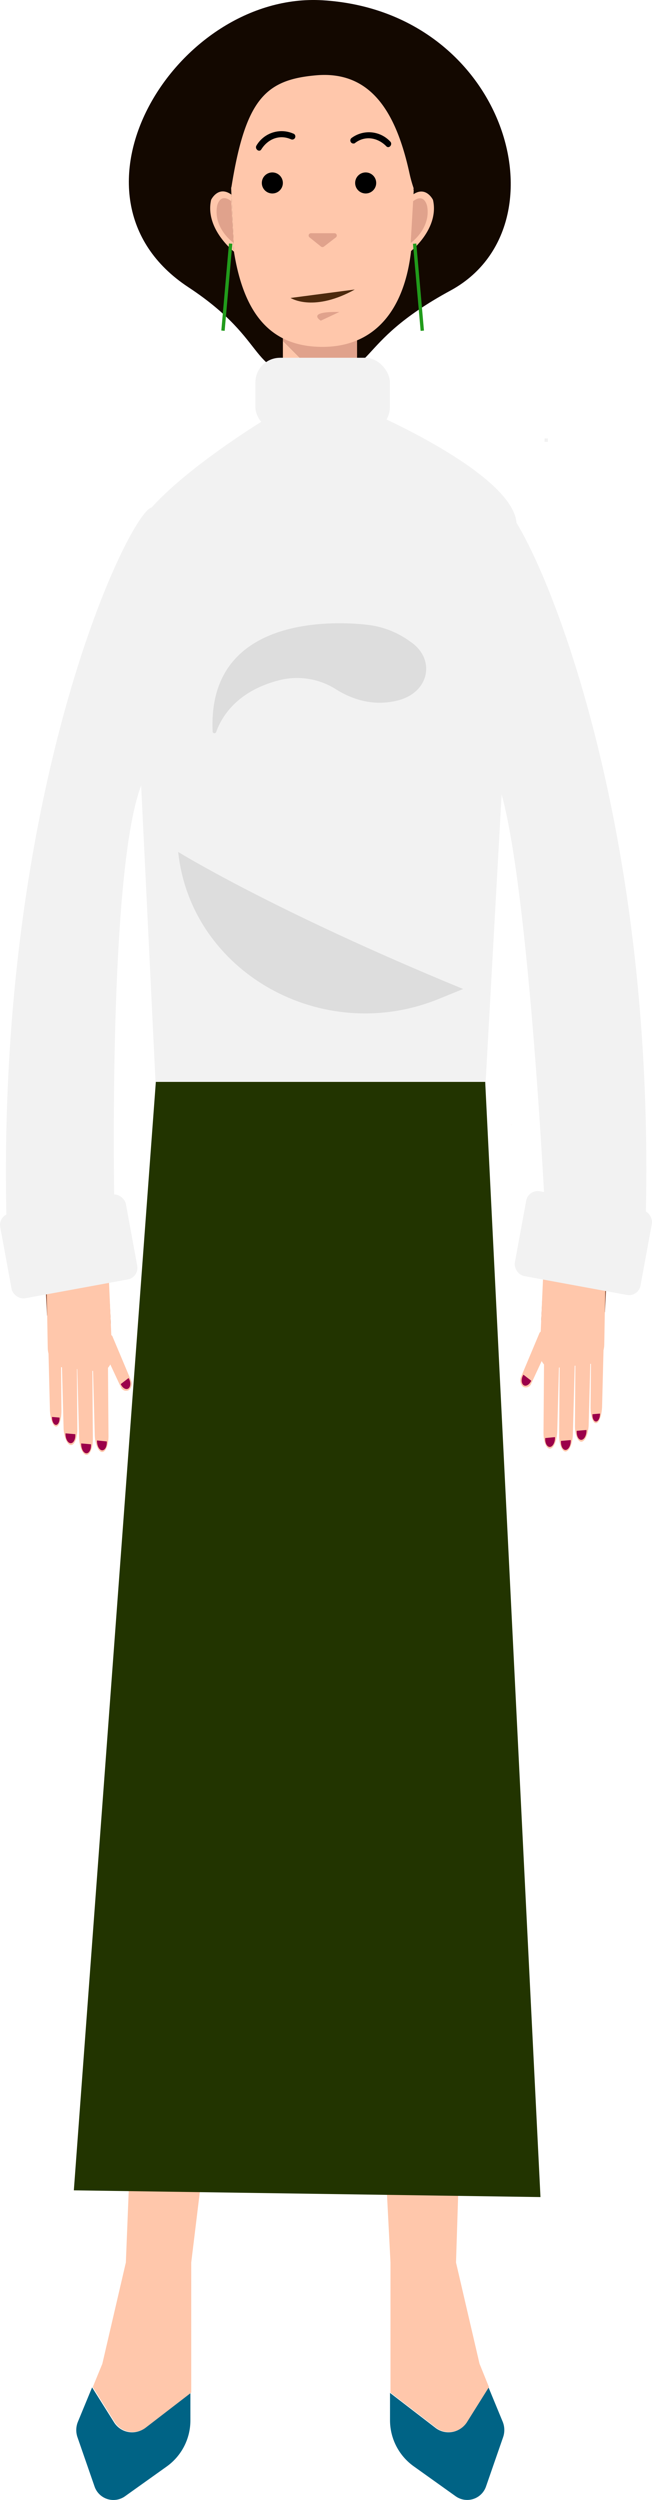 <svg id="Layer_1" data-name="Layer 1" xmlns="http://www.w3.org/2000/svg" viewBox="0 0 193.92 743.49"><defs><style>.cls-1{fill:#130800;}.cls-2{fill:#006385;}.cls-3{fill:#ffc7ab;}.cls-4{fill:#894f38;}.cls-5{fill:#9b004a;}.cls-6{fill:#ccc;}.cls-7{fill:#b3b3b3;}.cls-8{fill:#e0a28c;}.cls-9{fill:none;}.cls-10{fill:#f2f2f2;}.cls-11{fill:#223400;}.cls-12{fill:#aaa;opacity:0.3;}.cls-13{fill:#ead2b2;}.cls-14{fill:#4c290d;}.cls-15{fill:#219b1b;}</style></defs><title>Artboard 9 copy</title><path class="cls-1" d="M56,85.4c25.06,16.51,17.21,26.37,37.1,26.37s11-9.14,40.9-25.37c35-19,16.79-83-38.05-86.32C52.43-2.53,15,58.4,56,85.4Z"/><path class="cls-2" d="M43,722.17a6.34,6.34,0,0,1-9-1.65L27.39,710l-4.21,10.2a6.54,6.54,0,0,0-.13,4.65l5.09,14.68a5.93,5.93,0,0,0,9,2.88l12.43-8.87a16.84,16.84,0,0,0,7.06-13.71v-8.17Z"/><path class="cls-2" d="M129.69,722.17a6.36,6.36,0,0,0,9-1.65l6.6-10.54,4.21,10.2a6.54,6.54,0,0,1,.13,4.65l-5.09,14.68a5.92,5.92,0,0,1-9,2.88l-12.42-8.87A16.84,16.84,0,0,1,116,719.81v-8.17Z"/><path class="cls-3" d="M142.88,703.6l-.25-.6-7-30.14,9.83-308.52H49.8L37.69,666.41l-.26,6.45-7,30.14-.25.6-2.59,6.3,6.6,10.53a6.36,6.36,0,0,0,9,1.66l13.69-10.54V672.86L85.38,438.91a10.94,10.94,0,0,1,4.77-8.07,8,8,0,0,1,7.93-.36,11.12,11.12,0,0,1,6.06,9.61l12,232.77h0v38.69l13.69,10.54a6.36,6.36,0,0,0,9-1.66l6.6-10.53Z"/><polygon class="cls-4" points="14 391.25 32.97 393.8 27.32 283.06 8.12 281.43 14 391.25"/><path class="cls-3" d="M18,412.13l.37.48A2.55,2.55,0,0,1,18,412.13Z"/><path class="cls-3" d="M18.53,406.65l10.7,1.23c2.34.27,4.19-1.85,4.14-4.73l-1.23-28.37-18.4-.71.46,26.87C14.25,403.82,16.19,406.38,18.53,406.65Z"/><path class="cls-3" d="M32.34,396.33c-1.11-.43-2-1.06-3.66.6h0V397l-2.34,6.22,3.33,1.28,1.67-1.87,4.61,9.91h0a1.67,1.67,0,0,0,2.38.87,2.52,2.52,0,0,0,.61-2.92h0L33.4,397.32l-1.06-1"/><path class="cls-5" d="M35.91,411.62c.49,1.12,1.45,1.74,2.16,1.38s.9-1.58.41-2.71a2.25,2.25,0,0,0-.25-.46Z"/><path class="cls-3" d="M32.27,427.15c0,2.64-.84,4.71-1.91,4.68s-2-2.16-2.17-4.8l-.62-23.39,4.53.52Z"/><path class="cls-3" d="M27.62,428c0,2.63-.84,4.7-1.91,4.67s-2-2.16-2.17-4.8l-.62-23.39,4.53.53Z"/><path class="cls-3" d="M23,425.09c0,2.63-.84,4.71-1.91,4.67s-2-2.16-2.17-4.8l-.62-23.39,4.53.53Z"/><path class="cls-3" d="M18.27,419.54c0,2.64-.69,4.72-1.59,4.71s-1.69-2.12-1.83-4.76l-.58-23.38,3.8.43Z"/><path class="cls-5" d="M28.86,428.39c-.07,1.36.51,2.66,1.31,2.89s1.51-.67,1.59-2a4.12,4.12,0,0,0,0-.61Z"/><path class="cls-5" d="M24.16,429.27c-.07,1.36.52,2.66,1.31,2.9s1.52-.68,1.6-2.05a6,6,0,0,0,0-.6Z"/><path class="cls-5" d="M19.49,426.27c-.07,1.36.51,2.66,1.31,2.9s1.52-.68,1.6-2.05a5.9,5.9,0,0,0,0-.6Z"/><path class="cls-5" d="M15.47,421.39c-.05,1.11.4,2.15,1,2.34s1.17-.55,1.23-1.66a4,4,0,0,0,0-.49Z"/><path class="cls-6" d="M91.85,351a2.17,2.17,0,0,0-2,2.32,2.62,2.62,0,0,0,.22,1l2.64-3.08A1.71,1.71,0,0,0,91.85,351Z"/><path class="cls-7" d="M92.73,351.27l-2.64,3.08a2,2,0,0,0,1.76,1.3,2.17,2.17,0,0,0,2-2.32A2.37,2.37,0,0,0,92.73,351.27Z"/><path class="cls-6" d="M91.85,344.16a2.18,2.18,0,0,0-2,2.33,2.62,2.62,0,0,0,.22,1l2.64-3.09A1.81,1.81,0,0,0,91.85,344.16Z"/><path class="cls-7" d="M92.73,344.42l-2.64,3.09a2,2,0,0,0,1.76,1.3,2.17,2.17,0,0,0,2-2.32A2.37,2.37,0,0,0,92.73,344.42Z"/><path class="cls-6" d="M91.85,358.54a2.17,2.17,0,0,0-2,2.32,2.71,2.71,0,0,0,.22,1l2.64-3.09A1.71,1.71,0,0,0,91.85,358.54Z"/><path class="cls-7" d="M92.73,358.8l-2.64,3.09a2,2,0,0,0,1.76,1.3,2.18,2.18,0,0,0,2-2.33A2.37,2.37,0,0,0,92.73,358.8Z"/><polygon class="cls-8" points="106.2 99.47 84.14 99.47 84.14 101.35 106.2 123.42 106.2 99.47"/><path class="cls-3" d="M84.14,101.35V127.8a11,11,0,1,0,22.06,0v-4.38Z"/><path class="cls-3" d="M95.91,103.16h0c-15.65,0-23.43-10.13-26.33-28.33l-2-45.58a8.87,8.87,0,0,1,8.87-8.86h38.92a8.87,8.87,0,0,1,8.87,8.86l-2,45.58C120.22,92.09,111.55,103.16,95.91,103.16Z"/><circle cx="108.76" cy="54.41" r="3.13"/><circle cx="81" cy="54.41" r="3.13"/><path class="cls-8" d="M92.06,70.59l3.42,2.75a.71.71,0,0,0,.86,0L99.9,70.6a.69.69,0,0,0-.42-1.24h-7A.69.69,0,0,0,92.06,70.59Z"/><path class="cls-3" d="M69.58,74.83S61,68.13,62.75,59.64a1.44,1.44,0,0,1,.15-.41c.48-.84,2.52-3.82,5.94-1.34Z"/><path class="cls-8" d="M69.46,72.23s-6-4.21-4.92-10.82c0,0,.71-4.26,4.2-1.62Z"/><path d="M105.62,42.51c3-2.28,6.72-1.61,9.29,1,.83.84,2-.62,1.13-1.44a8.66,8.66,0,0,0-11.52-1,.92.92,0,0,0,1.1,1.47Z"/><path d="M87.29,39.76a8.67,8.67,0,0,0-11,3.51c-.62,1,.8,2.17,1.43,1.16,1.93-3.07,5.4-4.54,8.84-3a.92.92,0,0,0,.75-1.68Z"/><path class="cls-8" d="M95.41,95.37s-4.64-2.78,5.52-2.59Z"/><path class="cls-9" d="M95.17,49.48v-6a8.87,8.87,0,0,1-1.4-3.5A53.6,53.6,0,0,0,95.17,49.48Z"/><path class="cls-3" d="M122,74.87s8.58-6.7,6.83-15.2a1.56,1.56,0,0,0-.15-.41c-.48-.83-2.52-3.81-5.94-1.33Z"/><path class="cls-8" d="M122.15,72.27s6-4.21,4.92-10.82c0,0-.71-4.26-4.2-1.62Z"/><path class="cls-1" d="M68.79,55.92,64.3,25.26l5.8-9.93,18.47-2.84,34.56,4.38,1.54,6.58s9,31.83-1.71,33l.06-.48a40.38,40.38,0,0,1-1.28-4.65C118,34.4,110.89,20.91,94,22.4,79,23.72,73,29.4,68.79,55.92Z"/><path class="cls-10" d="M112,123.4c.32,1.48-31.32,1.48-31,0,0,0-42.44,25.25-42.44,39.77l7.83,161.32,98-1.81,9.26-166.56C153.65,141.6,112,123.4,112,123.4Z"/><polygon class="cls-11" points="46.35 321.75 144.31 321.75 160.75 653.4 21.96 651.4 46.35 321.75"/><path class="cls-12" d="M64.28,217.74c1.51-4.3,5.93-12.06,18.45-15.36a21.6,21.6,0,0,1,16.94,2.45c4.27,2.75,11,5.57,19,3.38,9.13-2.5,10.9-12.32,3.4-17.36a26.61,26.61,0,0,0-11.77-4.9s-48.95-7.63-47.05,31.68C63.26,218.13,64.11,218.22,64.28,217.74Z"/><path class="cls-12" d="M53,253.37s28.45,17.6,84.75,40.75l-7.24,2.95c-34.65,14.12-73.71-7.9-77.51-43.7Z"/><path class="cls-13" d="M152.4,334.49h-.6A3,3,0,0,0,152.4,334.49Z"/><path class="cls-10" d="M46,152.4c-.22-14-48,71.14-44,213,.06,2,32-7,32-7s-2-101,8.31-125.59C43.29,230.36,46,152.4,46,152.4Z"/><rect class="cls-10" x="1.43" y="357.86" width="38" height="25.65" rx="3.47" transform="translate(-66.63 9.79) rotate(-10.41)"/><polygon class="cls-4" points="179.92 390.25 160.96 392.8 166.6 282.06 185.8 280.43 179.92 390.25"/><path class="cls-3" d="M176,411.13l-.38.48A3.09,3.09,0,0,0,176,411.13Z"/><path class="cls-3" d="M175.4,405.65l-10.7,1.23c-2.34.27-4.2-1.85-4.15-4.73l1.24-28.37,18.4-.71-.47,26.87C179.67,402.82,177.74,405.38,175.4,405.65Z"/><path class="cls-3" d="M161.58,395.33c1.12-.43,2-1.06,3.66.6h0V396l2.33,6.22-3.32,1.28-1.68-1.87-4.6,9.91h0a1.68,1.68,0,0,1-2.38.87,2.5,2.5,0,0,1-.62-2.92h0l5.53-13.17,1.06-1"/><path class="cls-5" d="M158,410.62c-.49,1.12-1.45,1.74-2.16,1.38s-.9-1.58-.41-2.71a2.87,2.87,0,0,1,.25-.46Z"/><path class="cls-3" d="M161.65,426.15c0,2.64.84,4.71,1.91,4.68s2-2.16,2.17-4.8l.62-23.39-4.53.52Z"/><path class="cls-3" d="M166.3,427c0,2.63.85,4.7,1.92,4.67s2-2.16,2.16-4.8L171,403.5l-4.53.53Z"/><path class="cls-3" d="M171,424.09c0,2.63.85,4.71,1.92,4.67s2-2.16,2.16-4.8l.62-23.39-4.53.53Z"/><path class="cls-3" d="M175.65,418.54c0,2.64.7,4.72,1.59,4.71s1.69-2.12,1.83-4.76l.59-23.38-3.8.43Z"/><path class="cls-5" d="M165.07,427.39c.07,1.36-.52,2.66-1.31,2.89s-1.52-.67-1.6-2c0-.21,0-.41,0-.61Z"/><path class="cls-5" d="M169.76,428.27c.07,1.36-.51,2.66-1.31,2.9s-1.52-.68-1.6-2.05a4,4,0,0,1,0-.6Z"/><path class="cls-5" d="M174.43,425.27c.07,1.36-.51,2.66-1.31,2.9s-1.52-.68-1.59-2.05a3,3,0,0,1,0-.6Z"/><path class="cls-5" d="M178.45,420.39c.06,1.11-.4,2.15-1,2.34s-1.18-.55-1.24-1.66c0-.17,0-.33,0-.49Z"/><path class="cls-10" d="M148,151.4c.22-14,48,71.14,44,213-.05,2-30-6-30-6s-5-101-14-126C147.06,229.9,148,151.4,148,151.4Z"/><rect class="cls-10" x="154.49" y="356.86" width="38" height="25.65" rx="3.47" transform="translate(277.34 764.64) rotate(-169.59)"/><path class="cls-14" d="M105.42,86.11l-19,2.5s6.39,4.14,18.17-2l.86-.47"/><rect class="cls-10" x="75.96" y="106.4" width="40" height="22" rx="7.34"/><rect class="cls-10" x="161.96" y="130.4" width="1" height="1"/><rect class="cls-15" x="66.96" y="72.4" width="1" height="26" transform="translate(7.75 -5.59) rotate(5.03)"/><rect class="cls-15" x="123.96" y="72.4" width="1" height="26" transform="translate(255.93 159.57) rotate(174.97)"/></svg>